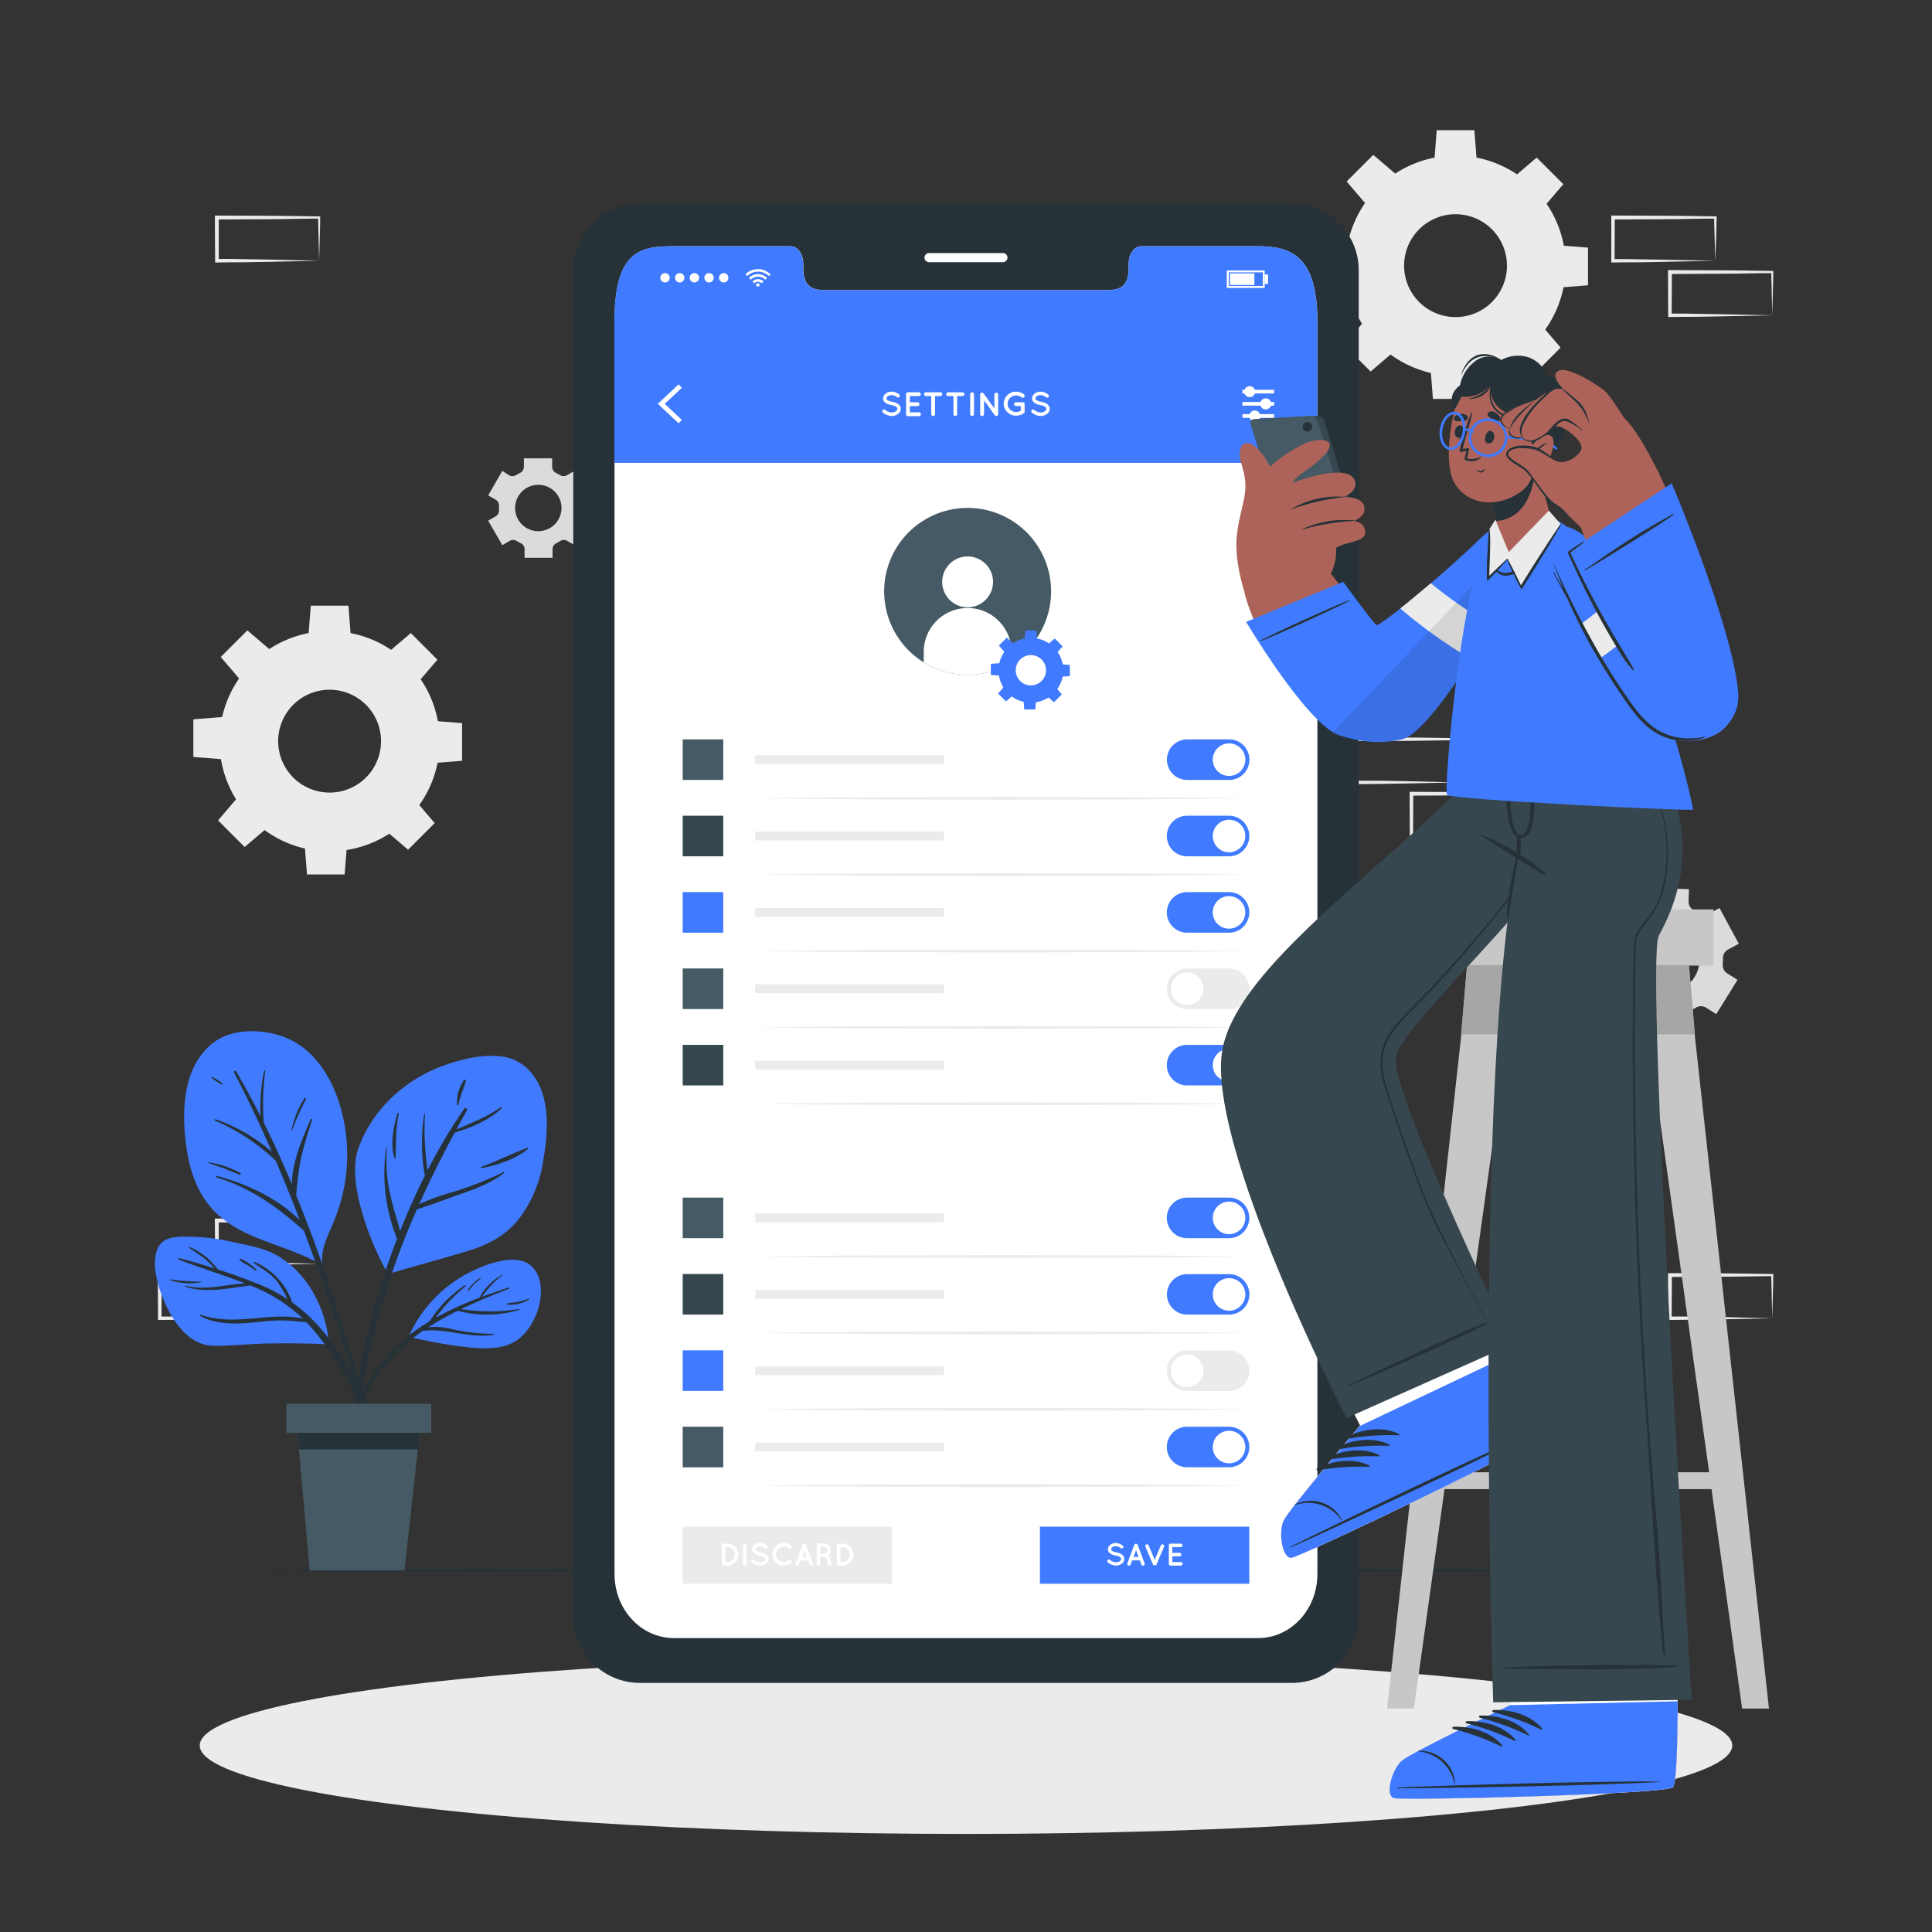 <svg xmlns="http://www.w3.org/2000/svg" viewBox="0 0 500 500"><rect x="0" y="0" width="500" height="500" fill="#333333" stroke="none"/><g id="freepik--background-complete--inject-10"><path d="M82.59,327.06l-13.12.27-6.66.12c-2.23,0-4.47,0-6.7.05h-.44v-.44l-.06-11.19v-.51h.5l13.24.06c4.42,0,8.83.11,13.24.16h.28v.27c0,1.89-.09,3.78-.13,5.65Zm0,0-.14-5.66c0-1.86-.11-3.7-.13-5.53l.27.27c-4.41.05-8.82.16-13.24.16l-13.24.07.5-.5,0,11.19-.45-.45c2.18,0,4.36,0,6.55.05l6.58.12Z" style="fill:#ebebeb"></path><path d="M67.82,341.17l-13.12.27-6.66.12c-2.23,0-4.47,0-6.7.05H40.9v-.44L40.84,330v-.51h.5l13.24.06c4.41,0,8.83.11,13.24.16h.28V330c0,1.89-.08,3.78-.13,5.65Zm0,0-.14-5.66c-.05-1.86-.11-3.7-.13-5.53l.27.27c-4.41.05-8.83.16-13.24.16l-13.24.06.5-.49-.05,11.19-.45-.45c2.18,0,4.36,0,6.55,0l6.58.12Z" style="fill:#ebebeb"></path><path d="M406.5,202.49l-13.12.28-6.66.11c-2.23.05-4.47,0-6.7.06h-.44v-.45l-.06-11.19v-.5h.5l13.24.07c4.42,0,8.83.11,13.24.16h.28v.27c0,1.9-.09,3.79-.14,5.66Zm0,0-.14-5.65c0-1.86-.11-3.71-.13-5.54l.27.28c-4.41,0-8.82.15-13.24.16L380,191.8l.5-.5,0,11.19-.45-.44c2.18,0,4.36,0,6.55,0l6.58.11Z" style="fill:#ebebeb"></path><path d="M391.73,216.6l-13.12.28L372,217c-2.23,0-4.47,0-6.7.06h-.44v-.45l-.05-11.19v-.5h.5l13.24.07c4.41,0,8.83.11,13.24.16H392v.27c0,1.9-.08,3.79-.13,5.66Zm0,0-.14-5.65c0-1.86-.11-3.71-.13-5.54l.27.28c-4.41.05-8.83.15-13.24.16l-13.24.06.5-.5-.05,11.19-.45-.44c2.18,0,4.36,0,6.55.05l6.58.11Z" style="fill:#ebebeb"></path><path d="M377,202.49l-13.13.28-6.66.11c-2.22.05-4.46,0-6.69.06h-.45v-.45l0-11.19v-.5h.51l13.24.07c4.41,0,8.82.11,13.24.16h.27v.27c0,1.9-.09,3.79-.13,5.66Zm0,0-.14-5.65c-.05-1.86-.12-3.71-.14-5.54l.28.28c-4.42,0-8.83.15-13.24.16l-13.24.06.5-.5L351,202.49l-.44-.44c2.18,0,4.35,0,6.54,0l6.58.11Z" style="fill:#ebebeb"></path><path d="M458.66,341.17l-13.13.27-6.66.12c-2.22,0-4.46,0-6.69.05h-.45v-.44L431.68,330v-.51h.5l13.24.06c4.41,0,8.83.11,13.24.16h.27V330c0,1.89-.08,3.78-.13,5.65Zm0,0-.14-5.66c0-1.86-.12-3.7-.13-5.53l.27.27c-4.41.05-8.83.16-13.24.16l-13.24.06.5-.49-.06,11.19-.44-.45c2.18,0,4.36,0,6.54,0l6.58.12Z" style="fill:#ebebeb"></path><path d="M443.89,67.49l-13.13.27-6.66.12c-2.22,0-4.46,0-6.69.05H417v-.45l0-11.19v-.51h.51l13.24.06c4.41,0,8.82.11,13.24.16h.27v.27c0,1.9-.09,3.78-.13,5.65Zm0,0-.14-5.66c-.05-1.86-.12-3.7-.14-5.53l.28.27c-4.42,0-8.83.16-13.24.16l-13.24.07.5-.5-.06,11.19-.44-.45c2.18,0,4.35,0,6.54.06l6.58.11Z" style="fill:#ebebeb"></path><path d="M458.66,81.6l-13.13.27-6.66.12c-2.22,0-4.46,0-6.69.05h-.45V81.6l-.05-11.19V69.9h.5l13.24.06c4.41,0,8.83.11,13.24.16h.27v.27c0,1.89-.08,3.78-.13,5.65Zm0,0-.14-5.66c0-1.86-.12-3.7-.13-5.53l.27.27c-4.41,0-8.83.16-13.24.16l-13.24.07.5-.5-.06,11.19-.44-.45c2.18,0,4.36,0,6.54.06l6.58.11Z" style="fill:#ebebeb"></path><path d="M82.59,67.49l-13.12.27-6.66.12c-2.23,0-4.47,0-6.7.05h-.44v-.45L55.61,56.3v-.51h.5l13.24.06c4.42,0,8.83.11,13.24.16h.28v.27c0,1.9-.09,3.78-.13,5.65Zm0,0-.14-5.66c0-1.86-.11-3.7-.13-5.53l.27.27c-4.41,0-8.82.16-13.24.16l-13.24.07.5-.5,0,11.19L56.11,67c2.18,0,4.36,0,6.55.06l6.58.11Z" style="fill:#ebebeb"></path><path d="M444.17,262.46l5.5-8.88L447,251.9a2.47,2.47,0,0,1-1.15-2.33,13.65,13.65,0,0,0,.05-1.57,2.48,2.48,0,0,1,1.3-2.25l2.81-1.51L445,235l-2.82,1.52a2.49,2.49,0,0,1-2.59-.17,13.23,13.23,0,0,0-1.33-.82A2.49,2.49,0,0,1,437,233.3l.1-3.19-10.44-.33-.09,3.21a2.49,2.49,0,0,1-1.46,2.16l-.69.35-.66.38a2.51,2.51,0,0,1-2.6,0l-2.73-1.7-5.51,8.88,2.72,1.69a2.45,2.45,0,0,1,1.15,2.33c0,.52-.06,1,0,1.56a2.49,2.49,0,0,1-1.29,2.25l-2.82,1.51,4.94,9.21,2.81-1.52a2.51,2.51,0,0,1,2.6.17,13.82,13.82,0,0,0,1.32.82,2.47,2.47,0,0,1,1.31,2.25l-.1,3.2,10.44.33.1-3.21a2.47,2.47,0,0,1,1.45-2.15l.69-.35c.23-.12.45-.25.67-.38a2.5,2.5,0,0,1,2.61,0Zm-8.84-6.59a8.56,8.56,0,1,1,3.5-11.58A8.55,8.55,0,0,1,435.33,255.87Z" style="fill:#dbdbdb"></path><path d="M152.31,128.2l-3.65-6.34L146.72,123a1.73,1.73,0,0,1-1.82-.06,10,10,0,0,0-1-.54,1.73,1.73,0,0,1-1-1.55v-2.24h-7.32v2.24a1.75,1.75,0,0,1-1,1.55,8,8,0,0,0-1,.54,1.73,1.73,0,0,1-1.82.06L130,121.86l-3.66,6.34,1.95,1.12a1.76,1.76,0,0,1,.85,1.62c0,.17,0,.35,0,.53s0,.36,0,.54a1.74,1.74,0,0,1-.85,1.61l-1.95,1.13,3.66,6.34,1.94-1.13a1.75,1.75,0,0,1,1.82.07,8.92,8.92,0,0,0,1,.54,1.75,1.75,0,0,1,1,1.55v2.24H143v-2.24a1.73,1.73,0,0,1,1-1.55,8.78,8.78,0,0,0,.94-.54,1.75,1.75,0,0,1,1.82-.07l1.95,1.13,3.65-6.34-1.94-1.12a1.75,1.75,0,0,1-.85-1.61c0-.18,0-.36,0-.55s0-.36,0-.53a1.76,1.76,0,0,1,.85-1.62Zm-7,3.27a6,6,0,1,1-6-6A6,6,0,0,1,145.32,131.47Z" style="fill:#dbdbdb"></path><path d="M85.31,163.32a28.5,28.5,0,1,0,28.49,28.5A28.5,28.5,0,0,0,85.31,163.32Zm0,41.8a13.31,13.31,0,1,1,13.3-13.3A13.3,13.3,0,0,1,85.31,205.12Z" style="fill:#ebebeb"></path><polygon points="90.78 164.5 79.83 164.5 80.43 156.75 90.18 156.75 90.78 164.5" style="fill:#ebebeb"></polygon><polygon points="69.93 168.2 62.18 175.94 57.13 170.03 64.02 163.14 69.93 168.2" style="fill:#ebebeb"></polygon><polygon points="57.79 185.55 57.79 196.51 50.04 195.9 50.04 186.16 57.79 185.55" style="fill:#ebebeb"></polygon><polygon points="61.48 206.41 69.23 214.16 63.32 219.21 56.43 212.32 61.48 206.41" style="fill:#ebebeb"></polygon><polygon points="78.84 218.54 89.8 218.54 89.19 226.3 79.45 226.3 78.84 218.54" style="fill:#ebebeb"></polygon><polygon points="99.7 214.85 107.44 207.1 112.5 213.02 105.61 219.91 99.7 214.85" style="fill:#ebebeb"></polygon><polygon points="111.83 197.5 111.83 186.54 119.59 187.14 119.59 196.89 111.83 197.5" style="fill:#ebebeb"></polygon><polygon points="108.14 176.64 100.39 168.89 106.31 163.84 113.2 170.73 108.14 176.64" style="fill:#ebebeb"></polygon><path d="M376.69,40.27a28.49,28.49,0,1,0,28.5,28.49A28.49,28.49,0,0,0,376.69,40.27Zm0,41.79A13.31,13.31,0,1,1,390,68.76,13.29,13.29,0,0,1,376.69,82.06Z" style="fill:#ebebeb"></path><polygon points="382.17 41.45 371.22 41.45 371.82 33.69 381.57 33.69 382.17 41.45" style="fill:#ebebeb"></polygon><polygon points="361.32 45.14 353.57 52.89 348.51 46.97 355.4 40.08 361.32 45.14" style="fill:#ebebeb"></polygon><polygon points="349.18 62.49 349.18 73.45 341.43 72.85 341.43 63.1 349.18 62.49" style="fill:#ebebeb"></polygon><polygon points="352.87 83.35 360.62 91.1 354.71 96.15 347.82 89.26 352.87 83.35" style="fill:#ebebeb"></polygon><polygon points="370.23 95.49 381.19 95.49 380.58 103.24 370.84 103.24 370.23 95.49" style="fill:#ebebeb"></polygon><polygon points="391.08 91.8 398.83 84.05 403.89 89.96 397 96.85 391.08 91.8" style="fill:#ebebeb"></polygon><polygon points="403.22 74.44 403.22 63.48 410.98 64.09 410.98 73.83 403.22 74.44" style="fill:#ebebeb"></polygon><polygon points="399.53 53.58 391.78 45.84 397.69 40.78 404.59 47.67 399.53 53.58" style="fill:#ebebeb"></polygon></g><g id="freepik--Shadow--inject-10"><ellipse cx="250" cy="451.73" rx="198.31" ry="22.89" style="fill:#ebebeb"></ellipse></g><g id="freepik--Floor--inject-10"><polygon points="41.49 406.44 93.62 406.2 145.75 406.11 250 405.95 354.25 406.11 406.38 406.2 458.51 406.44 406.38 406.69 354.25 406.78 250 406.94 145.75 406.78 93.62 406.69 41.49 406.44" style="fill:#263238"></polygon></g><g id="freepik--Plant--inject-10"><path d="M89.39,292.4a44.92,44.92,0,0,1-.88,17.32,46.54,46.54,0,0,1-2.65,7.66c-1.38,3.17-2.82,6.27-2.47,9.74.33.22-.82.18-.85-.15-9.27-5.28-21.16-6.25-28.29-14.88-3.38-4.08-5.08-9.26-5.89-14.44-.88-5.64-1.12-11.88.33-17.44,1.23-4.7,4-9.24,8.39-11.54,4.56-2.37,10.54-2.18,15.34-.68C82.78,271.2,87.93,282.38,89.39,292.4Z" style="fill:#407BFF"></path><path d="M94.15,361c-1.27-4.21-2.53-8.43-3.83-12.64-2.54-8.23-5.19-16.44-8.11-24.55q-2.62-7.29-5.55-14.44a85.62,85.62,0,0,1,1.11-9c.77-3.59,1.9-7.06,3-10.58.06-.21-.29-.33-.38-.12-2.08,4.84-4.8,11-4.86,16.78-2.27-5.39-4.68-10.71-7.29-15.95a68.71,68.71,0,0,1,.41-13.28c0-.2-.28-.26-.31-.06a46.89,46.89,0,0,0-.91,11.73q-3-5.91-6.32-11.65c-.21-.34-.68,0-.51.35,3.49,6.71,6.72,13.55,9.75,20.49a44.57,44.57,0,0,0-14.53-8.41c-.23-.09-.41.25-.17.35a52.81,52.81,0,0,1,15.72,10.4q3.27,7.62,6.23,15.37c-5.8-5.69-13.74-9.43-21.42-11.44-.26-.06-.33.34-.07.41,8.88,2.68,15.78,7.71,22.54,13.76q1.17,3.14,2.31,6.28,4.29,11.91,8.17,24,1.88,5.78,3.68,11.57c1.3,4.16,2.31,8.54,4,12.56.16.38.85.29.76-.17A121.33,121.33,0,0,0,94.15,361Z" style="fill:#263238"></path><path d="M78.77,284.29a23,23,0,0,0-3.33,8.32c0,.07.1.12.13,0a71.55,71.55,0,0,1,3.62-8.16C79.33,284.22,78.93,284.05,78.77,284.29Z" style="fill:#263238"></path><path d="M62.24,303.6a24.3,24.3,0,0,0-8.32-2.8c-.07,0-.12.1,0,.13,1.33.55,2.74.94,4.09,1.46S60.66,303.55,62,304A.24.24,0,0,0,62.24,303.6Z" style="fill:#263238"></path><path d="M57.58,280.37a16.48,16.48,0,0,0-2.67-1.66.15.15,0,0,0-.16.24,16.57,16.57,0,0,0,2.64,1.71C57.56,280.76,57.75,280.48,57.58,280.37Z" style="fill:#263238"></path><path d="M120.64,323.88c-6.68,2-13.39,3.81-20.06,5.77-.58.18-11.87-21.45-7.79-32.59,3.77-10.31,12.4-18,22.69-21.53,4.77-1.62,10.63-3,15.66-1.87,4.48,1,7.64,4.66,9.1,8.87,2,5.72,1.32,12.55.24,18.39a32.07,32.07,0,0,1-6.57,15C130.37,320.14,125.84,322.34,120.64,323.88Z" style="fill:#407BFF"></path><path d="M130.32,303.33a89.84,89.84,0,0,1-13.09,5.15,55.42,55.42,0,0,0-8.74,3.16c2.82-6.28,5.91-12.43,9.2-18.53,4.31-1.25,8.84-3.2,12.1-6.25a.19.19,0,0,0-.25-.28c-3.55,2.51-7.48,4-11.41,5.72.89-1.64,1.78-3.28,2.7-4.91.25-.46-.38-.91-.68-.47a141.18,141.18,0,0,0-9.49,15.93,72.55,72.55,0,0,1-.68-14.59.1.1,0,0,0-.2,0,48.79,48.79,0,0,0,.17,16c-2.34,4.67-4.48,9.46-6.39,14.31-.77-2.91-1.75-5.78-2.41-8.72a39.7,39.7,0,0,1-1-12.85c0-.12-.18-.13-.2,0a45.41,45.41,0,0,0,2.8,23.59c-1.11,2.92-2.18,5.84-3.15,8.78a174.6,174.6,0,0,0-8.86,46.31.28.28,0,0,0,.56.05,230.41,230.41,0,0,1,10-45.78c1.94-5.82,4.16-11.47,6.61-17,3.94-1.17,7.87-2.75,11.74-4.09s7.65-2.82,10.83-5.31C130.59,303.46,130.45,303.26,130.32,303.33Z" style="fill:#263238"></path><path d="M136.54,297.05c-4.08,1.45-7.95,3.48-12,4.95-.19.07-.08.37.11.33,4.32-.89,8.6-2.22,12.08-5.05C136.83,297.17,136.68,297,136.54,297.05Z" style="fill:#263238"></path><path d="M103.2,288.24c0-.22-.26-.34-.33-.12-1.12,3.76-1.89,7.76-.8,11.6,0,.15.28.16.29,0C102.55,295.83,102.34,292.06,103.2,288.24Z" style="fill:#263238"></path><path d="M120.07,279.54a10,10,0,0,0-1.77,6.4c0,.15.24.23.28.06.49-2.15,1.33-4.11,2-6.2A.29.29,0,0,0,120.07,279.54Z" style="fill:#263238"></path><path d="M41.23,333.42c2,6.21,6.61,14.79,14,14.86,4.77.05,9.58-.52,14.36-.59,5.13-.07,10.26-.06,15.38.24.42,0-.62-15.34-12.93-22.83-3.45-2.09-7.67-2.76-11.59-3.61a53.46,53.46,0,0,0-13.69-1.42c-2.82.11-5.18.71-6.18,3.61S40.3,330.46,41.23,333.42Z" style="fill:#407BFF"></path><path d="M46.53,325.64c3,.77,6,1.66,9,2.61a33.34,33.34,0,0,0-2.48-2.42c-1.29-1.07-2.71-1.93-4.1-2.87-.11-.08,0-.3.11-.24a16.87,16.87,0,0,1,7.26,5.78c3.74,1.21,7.45,2.54,11,4a41.48,41.48,0,0,1,7.06,3.71,28.75,28.75,0,0,0-2.56-4.44c-1.63-2.12-3.84-3.3-6-4.8a.19.19,0,0,1,.19-.33,17.55,17.55,0,0,1,9.61,10.41,41.64,41.64,0,0,1,7,6.35c8.15,9.25,14.57,21.57,14.59,34.14,0,.3-.48.38-.54.07a69.63,69.63,0,0,0-15.54-33.38c-.58-.68-1.18-1.33-1.79-2a58.1,58.1,0,0,0-6.73-.5c-2.62,0-5.22.39-7.84.6-4.29.35-9.05.4-12.93-1.76-.17-.1-.05-.4.14-.33,8.64,3.15,17.71-.84,26.38,1a40.74,40.74,0,0,0-12.78-8.24l-.8-.32c-5.55.67-11.4,2.12-16.81.31-.16-.05-.09-.3.07-.25,5.23,1.3,10.23-.34,15.39-.6-5.62-2.18-11.33-3.92-17-6.09C46,326,46,325.51,46.53,325.64Z" style="fill:#263238"></path><path d="M44.09,331.11a75.16,75.16,0,0,0,8.07.61c.06,0,.08.1,0,.11a16.7,16.7,0,0,1-8.15-.52A.1.1,0,0,1,44.09,331.11Z" style="fill:#263238"></path><path d="M62.33,325.78a13.22,13.22,0,0,1,4,2.78c.15.12,0,.38-.2.26-.68-.49-1.37-.95-2.08-1.41a18.8,18.8,0,0,1-2-1.23C61.91,326,62.11,325.7,62.33,325.78Z" style="fill:#263238"></path><path d="M105.82,345.78c-.09.2.2.39.31.18h0a.29.29,0,0,0,.19.12,124.2,124.2,0,0,0,15,2.63c4.08.36,8.77.59,12.33-1.78,4.84-3.2,8-11.76,5.4-17.21-3.09-6.46-12.4-2.95-17.07-.65A34.24,34.24,0,0,0,105.82,345.78Z" style="fill:#407BFF"></path><path d="M102.2,348.76a47.93,47.93,0,0,1,9-6.83,30.69,30.69,0,0,1,9.11-9.29c.18-.12.33.16.16.28a41,41,0,0,0-7.67,8.08,83.68,83.68,0,0,1,11.27-5.13,15,15,0,0,1,6.05-6.06s.12,0,.07.08a24.8,24.8,0,0,0-5.47,5.74c2.29-.86,4.6-1.65,6.91-2.42.21-.07.29.25.09.32-4.11,1.61-8.32,3.31-12.4,5.26a47.9,47.9,0,0,0,15,0c.14,0,.2.17.06.21a29.62,29.62,0,0,1-15.93.24,74.27,74.27,0,0,0-7.56,4.23,19.24,19.24,0,0,1,6.11.5,46.72,46.72,0,0,0,10.73,1.22c.14,0,.17.22,0,.24-6.22,1.07-12.11-1.76-18.28-1a46.93,46.93,0,0,0-6.43,5.25,48.5,48.5,0,0,0-9.38,13.23c-2.59,5.28-4,10.89-6.1,16.35a.2.2,0,0,1-.39-.1C89,368.32,94.36,356.44,102.2,348.76Z" style="fill:#263238"></path><path d="M121,334a7,7,0,0,1,1.59-1.93,6.35,6.35,0,0,1,1.84-1.38.06.06,0,0,1,.06.1c-.51.58-1.22,1-1.77,1.56s-1,1.22-1.58,1.76A.09.09,0,0,1,121,334Z" style="fill:#263238"></path><path d="M131.26,337.34c.92-.24,1.9-.22,2.84-.41a24.15,24.15,0,0,0,2.75-.83.11.11,0,0,1,.08.21,9.16,9.16,0,0,1-5.67,1.32A.15.15,0,0,1,131.26,337.34Z" style="fill:#263238"></path><polygon points="76.55 365.82 77.36 375.1 80.14 406.44 104.68 406.44 108.15 375.1 109.17 365.82 76.55 365.82" style="fill:#455a64"></polygon><polygon points="76.55 365.82 77.36 375.1 108.15 375.1 109.17 365.82 76.55 365.82" style="fill:#263238"></polygon><rect x="74.12" y="363.29" width="37.49" height="7.53" transform="translate(185.72 734.11) rotate(180)" style="fill:#455a64"></rect></g><g id="freepik--Device--inject-10"><path d="M334.52,52.69H165.46a17.26,17.26,0,0,0-17.1,17.42v348a17.27,17.27,0,0,0,17.1,17.42H334.52a17.29,17.29,0,0,0,17.12-17.42v-348A17.28,17.28,0,0,0,334.52,52.69Zm6.42,354.67c0,9.16-6.86,16.57-15.32,16.57H174.38c-8.48,0-15.34-7.41-15.34-16.57V83.3c0-18.66,6.86-19.57,15.34-19.57h30.3c1.76,0,3.2,2,3.2,4.48v1.07c0,5.81,3.18,5.83,7.08,5.83H285c3.94,0,7.1,0,7.1-5.83V68.21c0-2.48,1.42-4.48,3.21-4.48h30.29c8.46,0,15.32,2.48,15.32,19.57Z" style="fill:#263238"></path><path d="M340.94,83.3V407.36c0,9.16-6.86,16.57-15.32,16.57H174.38c-8.48,0-15.34-7.41-15.34-16.57V83.3c0-18.66,6.86-19.57,15.34-19.57h30.3c1.76,0,3.2,2,3.2,4.48v1.07c0,5.81,3.18,5.83,7.08,5.83H285c3.94,0,7.1,0,7.1-5.83V68.21c0-2.48,1.42-4.48,3.21-4.48h30.29C334.08,63.73,340.94,66.21,340.94,83.3Z" style="fill:#fff"></path><path d="M340.94,83.3v36.49H159V83.3c0-18.66,6.86-19.57,15.34-19.57h30.3c1.76,0,3.2,2,3.2,4.48v1.07c0,5.81,3.18,5.83,7.08,5.83H285c3.94,0,7.1,0,7.1-5.83V68.21c0-2.48,1.42-4.48,3.21-4.48h30.29C334.08,63.73,340.94,66.21,340.94,83.3Z" style="fill:#407BFF"></path><g id="freepik--u5Zjqx--inject-10"><path d="M199.45,71l-.29.29c-.06,0-.11.11-.17.17a4,4,0,0,0-5.64,0l-.16-.17L192.9,71h0l0,0,.37-.32a4.06,4.06,0,0,1,.86-.55,4.18,4.18,0,0,1,1.13-.38c.19,0,.38,0,.57-.08s.48,0,.5,0l.38,0a4.51,4.51,0,0,1,1,.25,4.58,4.58,0,0,1,.71.33,5.35,5.35,0,0,1,.67.47l.31.28Z" style="fill:#fff"></path><path d="M194.27,72.39c-.15-.16-.3-.31-.46-.46a3.32,3.32,0,0,1,4.71,0l-.46.46a2.61,2.61,0,0,0-1.89-.78A2.66,2.66,0,0,0,194.27,72.39Z" style="fill:#fff"></path><path d="M197.6,72.85l-.46.46a1.38,1.38,0,0,0-1.94,0l-.46-.46A2,2,0,0,1,197.6,72.85Z" style="fill:#fff"></path><path d="M196.58,73.73a.41.41,0,0,1-.41.41.42.42,0,1,1,0-.83A.41.41,0,0,1,196.58,73.73Z" style="fill:#fff"></path></g><path d="M170.9,71.89a1.21,1.21,0,1,1,1.21,1.21A1.21,1.21,0,0,1,170.9,71.89Z" style="fill:#fff"></path><path d="M174.7,71.89a1.21,1.21,0,1,1,1.21,1.21A1.21,1.21,0,0,1,174.7,71.89Z" style="fill:#fff"></path><path d="M178.5,71.89a1.21,1.21,0,1,1,1.2,1.21A1.2,1.2,0,0,1,178.5,71.89Z" style="fill:#fff"></path><path d="M182.3,71.89a1.21,1.21,0,1,1,1.2,1.21A1.2,1.2,0,0,1,182.3,71.89Z" style="fill:#fff"></path><path d="M186.09,71.89a1.21,1.21,0,1,1,1.21,1.21A1.21,1.21,0,0,1,186.09,71.89Z" style="fill:#fff"></path><path d="M327.3,74.52h-9.82V70h9.82ZM318,74h8.82V70.48H318Z" style="fill:#fff"></path><rect x="318.3" y="70.75" width="6.33" height="3" style="fill:#fff"></rect><rect x="327.3" y="71.04" width="0.87" height="2.43" style="fill:#fff"></rect><polygon points="175.62 109.55 170.25 104.51 175.62 99.47 176.46 100.36 172.03 104.51 176.46 108.66 175.62 109.55" style="fill:#fff"></polygon><path d="M228.45,106.14a.46.46,0,0,1,.64-.06,2.86,2.86,0,0,0,1.67.67,1.94,1.94,0,0,0,1.1-.32.78.78,0,0,0,.37-.63.42.42,0,0,0-.08-.28.81.81,0,0,0-.26-.27,3.68,3.68,0,0,0-1.2-.41h0a4.81,4.81,0,0,1-1.13-.34,1.93,1.93,0,0,1-.81-.68,1.37,1.37,0,0,1-.2-.72,1.62,1.62,0,0,1,.7-1.28,2.57,2.57,0,0,1,1.51-.46,3.38,3.38,0,0,1,1.91.7.44.44,0,0,1,.13.62.45.45,0,0,1-.63.13,2.49,2.49,0,0,0-1.41-.56,1.65,1.65,0,0,0-1,.3.71.71,0,0,0-.33.55.51.51,0,0,0,.06.25.88.88,0,0,0,.24.22,3,3,0,0,0,1.09.39h0a5.06,5.06,0,0,1,1.21.37,2.08,2.08,0,0,1,.88.72,1.46,1.46,0,0,1,.21.75,1.71,1.71,0,0,1-.76,1.36,2.78,2.78,0,0,1-1.62.5,3.82,3.82,0,0,1-2.24-.88A.47.47,0,0,1,228.45,106.14Z" style="fill:#fff"></path><path d="M234.49,107.18V102a.47.47,0,0,1,.48-.48h2.86a.48.48,0,0,1,.48.48.49.49,0,0,1-.48.49h-2.37v1.61h2a.49.49,0,0,1,0,1h-2v1.61h2.37a.49.49,0,0,1,0,1H235A.48.48,0,0,1,234.49,107.18Z" style="fill:#fff"></path><path d="M243.43,102.5H242v4.68a.49.49,0,0,1-1,0V102.5h-1.38a.48.48,0,0,1-.48-.49.47.47,0,0,1,.48-.48h3.74a.48.48,0,0,1,.48.48A.49.49,0,0,1,243.43,102.5Z" style="fill:#fff"></path><path d="M249.11,102.5h-1.4v4.68a.47.47,0,0,1-.48.48.48.48,0,0,1-.48-.48V102.5h-1.38a.48.48,0,0,1-.49-.49.48.48,0,0,1,.49-.48h3.74a.48.48,0,0,1,.48.48A.49.49,0,0,1,249.11,102.5Z" style="fill:#fff"></path><path d="M251.09,102a.48.48,0,0,1,.49-.48.49.49,0,0,1,.49.48v5.17a.49.49,0,0,1-.49.48.48.48,0,0,1-.49-.48Z" style="fill:#fff"></path><path d="M254.67,107.18a.48.48,0,1,1-1,0v-5.09h0a.51.51,0,0,1,.2-.4.48.48,0,0,1,.66.11l2.83,3.91v-3.61a.48.48,0,0,1,.48-.47.48.48,0,0,1,.48.47v5.09a.49.49,0,0,1-.48.48.48.48,0,0,1-.36-.17l0,0-2.8-3.89Z" style="fill:#fff"></path><path d="M259.75,104.52a3.19,3.19,0,0,1,3.23-3.16,3.22,3.22,0,0,1,2,.68.51.51,0,0,1,.1.71.52.52,0,0,1-.71.08,2.29,2.29,0,0,0-1.39-.48,2.16,2.16,0,0,0-1.57.64,2.08,2.08,0,0,0,0,3,2.16,2.16,0,0,0,1.57.64,2.43,2.43,0,0,0,1.2-.34v-1.2h-1.25a.51.51,0,0,1-.5-.5.49.49,0,0,1,.5-.49h1.74a.5.5,0,0,1,.51.49v1.94c0,.06,0,.1,0,.15l0,0h0a.42.42,0,0,1-.17.21,3.21,3.21,0,0,1-2,.68A3.18,3.18,0,0,1,259.75,104.52Z" style="fill:#fff"></path><path d="M267,106.14a.46.46,0,0,1,.64-.06,2.86,2.86,0,0,0,1.67.67,1.94,1.94,0,0,0,1.1-.32.78.78,0,0,0,.37-.63.49.49,0,0,0-.07-.28,1,1,0,0,0-.27-.27,3.68,3.68,0,0,0-1.2-.41h0a4.81,4.81,0,0,1-1.13-.34,1.93,1.93,0,0,1-.81-.68,1.37,1.37,0,0,1-.2-.72,1.62,1.62,0,0,1,.7-1.28,2.55,2.55,0,0,1,1.51-.46,3.38,3.38,0,0,1,1.91.7.45.45,0,1,1-.49.75,2.55,2.55,0,0,0-1.42-.56,1.65,1.65,0,0,0-1,.3.71.71,0,0,0-.33.55.51.51,0,0,0,.06.25.88.88,0,0,0,.24.22,3,3,0,0,0,1.09.39h0a5.06,5.06,0,0,1,1.21.37,2.08,2.08,0,0,1,.88.72,1.46,1.46,0,0,1,.21.75,1.71,1.71,0,0,1-.76,1.36,2.78,2.78,0,0,1-1.62.5,3.82,3.82,0,0,1-2.24-.88A.47.47,0,0,1,267,106.14Z" style="fill:#fff"></path><rect x="321.54" y="100.88" width="8.21" height="0.95" style="fill:#fff"></rect><rect x="321.54" y="104.03" width="8.21" height="0.95" style="fill:#fff"></rect><rect x="321.54" y="107.19" width="8.21" height="0.95" style="fill:#fff"></rect><circle cx="323.42" cy="101.36" r="1.42" style="fill:#fff"></circle><path d="M329,104.51a1.43,1.43,0,1,1-1.42-1.42A1.42,1.42,0,0,1,329,104.51Z" style="fill:#fff"></path><circle cx="324.73" cy="107.66" r="1.42" style="fill:#fff"></circle><path d="M259.55,67.85H240.44a1.18,1.18,0,0,1-1.18-1.18h0a1.18,1.18,0,0,1,1.18-1.18h19.11a1.18,1.18,0,0,1,1.18,1.18h0A1.18,1.18,0,0,1,259.55,67.85Z" style="fill:#fff"></path><path d="M261.78,171.42a21.18,21.18,0,0,1-6.23,2.61,21.6,21.6,0,1,1,6.23-2.61Z" style="fill:#455a64"></path><path d="M257,150.58a6.58,6.58,0,1,1-6.58-6.57A6.58,6.58,0,0,1,257,150.58Z" style="fill:#fff"></path><path d="M261.78,168.71v2.71a21.18,21.18,0,0,1-6.23,2.61,21.49,21.49,0,0,1-16.49-2.62v-2.7a11.36,11.36,0,1,1,22.72,0Z" style="fill:#fff"></path><path d="M266.8,165.09a8.38,8.38,0,1,0,8.38,8.38A8.38,8.38,0,0,0,266.8,165.09Zm0,12.29a3.92,3.92,0,1,1,3.91-3.91A3.91,3.91,0,0,1,266.8,177.38Z" style="fill:#407BFF"></path><polygon points="268.41 165.44 265.19 165.44 265.37 163.16 268.23 163.16 268.41 165.44" style="fill:#407BFF"></polygon><polygon points="262.28 166.52 260 168.8 258.51 167.06 260.54 165.03 262.28 166.52" style="fill:#407BFF"></polygon><polygon points="258.71 171.63 258.71 174.85 256.43 174.67 256.43 171.8 258.71 171.63" style="fill:#407BFF"></polygon><polygon points="259.8 177.76 262.07 180.04 260.34 181.52 258.31 179.5 259.8 177.76" style="fill:#407BFF"></polygon><polygon points="264.9 181.33 268.12 181.33 267.94 183.61 265.08 183.61 264.9 181.33" style="fill:#407BFF"></polygon><polygon points="271.03 180.24 273.31 177.96 274.8 179.7 272.77 181.73 271.03 180.24" style="fill:#407BFF"></polygon><polygon points="274.6 175.14 274.6 171.91 276.88 172.09 276.88 174.96 274.6 175.14" style="fill:#407BFF"></polygon><polygon points="273.51 169 271.24 166.73 272.98 165.24 275 167.27 273.51 169" style="fill:#407BFF"></polygon><rect x="176.68" y="191.35" width="10.5" height="10.5" style="fill:#455a64"></rect><polygon points="195.45 206.59 211.44 206.4 227.42 206.3 259.38 206.21 291.35 206.3 307.34 206.4 323.32 206.59 307.34 206.77 291.35 206.88 259.38 206.96 227.42 206.87 211.44 206.77 195.45 206.59" style="fill:#ebebeb"></polygon><rect x="195.45" y="195.46" width="48.88" height="2.27" style="fill:#ebebeb"></rect><path d="M318.07,201.85H307.22A5.25,5.25,0,0,1,302,196.6h0a5.25,5.25,0,0,1,5.25-5.25h10.85a5.25,5.25,0,0,1,5.25,5.25h0A5.25,5.25,0,0,1,318.07,201.85Z" style="fill:#407BFF"></path><path d="M322.29,196.6a4.21,4.21,0,1,1-4.21-4.21A4.2,4.2,0,0,1,322.29,196.6Z" style="fill:#fff"></path><rect x="176.68" y="211.11" width="10.5" height="10.5" style="fill:#37474f"></rect><polygon points="195.45 226.35 211.44 226.17 227.42 226.07 259.38 225.98 291.35 226.06 307.34 226.17 323.32 226.35 307.34 226.54 291.35 226.64 259.38 226.73 227.42 226.64 211.44 226.53 195.45 226.35" style="fill:#ebebeb"></polygon><rect x="195.45" y="215.22" width="48.88" height="2.27" style="fill:#ebebeb"></rect><path d="M318.07,221.61H307.22a5.25,5.25,0,0,1-5.25-5.25h0a5.25,5.25,0,0,1,5.25-5.25h10.85a5.25,5.25,0,0,1,5.25,5.25h0A5.25,5.25,0,0,1,318.07,221.61Z" style="fill:#407BFF"></path><path d="M322.29,216.36a4.21,4.21,0,1,1-4.21-4.21A4.2,4.2,0,0,1,322.29,216.36Z" style="fill:#fff"></path><rect x="176.68" y="250.64" width="10.5" height="10.5" style="fill:#455a64"></rect><polygon points="195.45 265.88 211.44 265.7 227.42 265.6 259.38 265.51 291.35 265.6 307.34 265.7 323.32 265.88 307.34 266.07 291.35 266.17 259.38 266.26 227.42 266.17 211.44 266.07 195.45 265.88" style="fill:#ebebeb"></polygon><rect x="195.45" y="254.76" width="48.88" height="2.27" style="fill:#ebebeb"></rect><path d="M307.22,261.14h10.85a5.25,5.25,0,0,0,5.25-5.25h0a5.25,5.25,0,0,0-5.25-5.25H307.22a5.25,5.25,0,0,0-5.25,5.25h0A5.25,5.25,0,0,0,307.22,261.14Z" style="fill:#ebebeb"></path><path d="M303,255.89a4.21,4.21,0,1,0,4.21-4.2A4.21,4.21,0,0,0,303,255.89Z" style="fill:#fff"></path><rect x="176.68" y="270.41" width="10.5" height="10.5" style="fill:#37474f"></rect><polygon points="195.45 285.65 211.44 285.47 227.42 285.36 259.38 285.28 291.35 285.36 307.34 285.47 323.32 285.65 307.34 285.83 291.35 285.94 259.38 286.02 227.42 285.94 211.44 285.83 195.45 285.65" style="fill:#ebebeb"></polygon><rect x="195.45" y="274.52" width="48.88" height="2.27" style="fill:#ebebeb"></rect><path d="M318.07,280.91H307.22a5.25,5.25,0,0,1-5.25-5.25h0a5.25,5.25,0,0,1,5.25-5.25h10.85a5.25,5.25,0,0,1,5.25,5.25h0A5.25,5.25,0,0,1,318.07,280.91Z" style="fill:#407BFF"></path><path d="M322.29,275.66a4.21,4.21,0,1,1-4.21-4.21A4.21,4.21,0,0,1,322.29,275.66Z" style="fill:#fff"></path><rect x="176.68" y="309.94" width="10.5" height="10.5" style="fill:#455a64"></rect><polygon points="195.45 325.18 211.44 325 227.42 324.9 259.38 324.81 291.35 324.89 307.34 325 323.32 325.18 307.34 325.37 291.35 325.47 259.38 325.56 227.42 325.47 211.44 325.37 195.45 325.18" style="fill:#ebebeb"></polygon><rect x="195.45" y="314.05" width="48.88" height="2.27" style="fill:#ebebeb"></rect><path d="M318.07,320.44H307.22a5.25,5.25,0,0,1-5.25-5.25h0a5.25,5.25,0,0,1,5.25-5.25h10.85a5.25,5.25,0,0,1,5.25,5.25h0A5.25,5.25,0,0,1,318.07,320.44Z" style="fill:#407BFF"></path><path d="M322.29,315.19a4.21,4.21,0,1,1-4.21-4.21A4.2,4.2,0,0,1,322.29,315.19Z" style="fill:#fff"></path><rect x="176.68" y="329.71" width="10.5" height="10.5" style="fill:#37474f"></rect><polygon points="195.45 344.95 211.44 344.77 227.42 344.66 259.38 344.57 291.35 344.66 307.34 344.76 323.32 344.95 307.34 345.13 291.35 345.24 259.38 345.32 227.42 345.24 211.44 345.13 195.45 344.95" style="fill:#ebebeb"></polygon><rect x="195.45" y="333.82" width="48.88" height="2.27" style="fill:#ebebeb"></rect><path d="M318.07,340.21H307.22A5.25,5.25,0,0,1,302,335h0a5.25,5.25,0,0,1,5.25-5.25h10.85a5.25,5.25,0,0,1,5.25,5.25h0A5.25,5.25,0,0,1,318.07,340.21Z" style="fill:#407BFF"></path><path d="M322.29,335a4.21,4.21,0,1,1-4.21-4.21A4.21,4.21,0,0,1,322.29,335Z" style="fill:#fff"></path><rect x="176.68" y="349.47" width="10.5" height="10.5" style="fill:#407BFF"></rect><polygon points="195.45 364.71 211.44 364.53 227.42 364.43 259.38 364.34 291.35 364.43 307.34 364.53 323.32 364.71 307.34 364.9 291.35 365 259.38 365.09 227.42 365 211.44 364.9 195.45 364.71" style="fill:#ebebeb"></polygon><rect x="195.45" y="353.59" width="48.88" height="2.27" style="fill:#ebebeb"></rect><path d="M307.22,360h10.85a5.25,5.25,0,0,0,5.25-5.25h0a5.25,5.25,0,0,0-5.25-5.25H307.22a5.25,5.25,0,0,0-5.25,5.25h0A5.25,5.25,0,0,0,307.22,360Z" style="fill:#ebebeb"></path><circle cx="307.21" cy="354.72" r="4.21" style="fill:#fff"></circle><rect x="176.68" y="369.24" width="10.5" height="10.5" style="fill:#455a64"></rect><polygon points="195.45 384.48 211.44 384.3 227.42 384.19 259.38 384.11 291.35 384.19 307.34 384.3 323.32 384.48 307.34 384.66 291.35 384.77 259.38 384.86 227.42 384.77 211.44 384.66 195.45 384.48" style="fill:#ebebeb"></polygon><rect x="195.45" y="373.35" width="48.88" height="2.27" style="fill:#ebebeb"></rect><path d="M318.07,379.74H307.22a5.25,5.25,0,0,1-5.25-5.25h0a5.25,5.25,0,0,1,5.25-5.25h10.85a5.25,5.25,0,0,1,5.25,5.25h0A5.25,5.25,0,0,1,318.07,379.74Z" style="fill:#407BFF"></path><path d="M322.29,374.49a4.21,4.21,0,1,1-4.21-4.21A4.21,4.21,0,0,1,322.29,374.49Z" style="fill:#fff"></path><rect x="176.68" y="230.88" width="10.5" height="10.5" style="fill:#407BFF"></rect><polygon points="195.45 246.12 211.43 245.94 227.41 245.83 259.38 245.74 291.35 245.83 307.33 245.94 323.31 246.12 307.33 246.3 291.35 246.41 259.38 246.49 227.41 246.41 211.43 246.3 195.45 246.12" style="fill:#ebebeb"></polygon><rect x="195.45" y="234.99" width="48.88" height="2.27" style="fill:#ebebeb"></rect><path d="M318.07,241.38H307.22a5.25,5.25,0,0,1-5.25-5.25h0a5.25,5.25,0,0,1,5.25-5.25h10.85a5.26,5.26,0,0,1,5.25,5.25h0A5.26,5.26,0,0,1,318.07,241.38Z" style="fill:#407BFF"></path><path d="M322.28,236.13a4.21,4.21,0,1,1-4.2-4.21A4.21,4.21,0,0,1,322.28,236.13Z" style="fill:#fff"></path><rect x="269.13" y="395.1" width="54.19" height="14.77" style="fill:#407BFF"></rect><path d="M286.66,403.76a.42.42,0,0,1,.59-.06,2.72,2.72,0,0,0,1.55.63,1.76,1.76,0,0,0,1-.3.76.76,0,0,0,.35-.59.47.47,0,0,0-.08-.26.78.78,0,0,0-.24-.24,3.24,3.24,0,0,0-1.11-.38h0a4.61,4.61,0,0,1-1.05-.32,1.78,1.78,0,0,1-.75-.63,1.28,1.28,0,0,1-.19-.67,1.49,1.49,0,0,1,.65-1.18,2.38,2.38,0,0,1,1.41-.43,3.15,3.15,0,0,1,1.76.65.41.41,0,1,1-.46.69,2.38,2.38,0,0,0-1.3-.52,1.54,1.54,0,0,0-.91.28.64.64,0,0,0-.31.51.41.41,0,0,0,.05.23.89.89,0,0,0,.22.21,2.71,2.71,0,0,0,1,.36h0a4.34,4.34,0,0,1,1.12.34,1.88,1.88,0,0,1,.82.67,1.35,1.35,0,0,1,.19.69,1.56,1.56,0,0,1-.7,1.26,2.52,2.52,0,0,1-1.5.46,3.5,3.5,0,0,1-2.08-.81A.42.42,0,0,1,286.66,403.76Z" style="fill:#fff"></path><path d="M295,403.83h-2l-.39,1.06a.46.46,0,0,1-.42.28l-.16,0a.47.47,0,0,1-.27-.59l1.8-4.78a.44.44,0,0,1,.43-.28.45.45,0,0,1,.43.28l1.79,4.78a.46.46,0,0,1-.27.59l-.15,0a.44.44,0,0,1-.42-.28Zm-.34-.89-.65-1.75-.66,1.75Z" style="fill:#fff"></path><path d="M298.49,405.09s0,0-.05,0,0,0,0,0l0,0h0l0-.07-2-4.74a.42.42,0,0,1,.24-.57.44.44,0,0,1,.58.23l1.58,3.76,1.59-3.76a.44.44,0,0,1,.82.34l-2,4.74,0,.07h0l0,0,0,0-.05,0h0l-.07,0h-.36l-.07-.05Z" style="fill:#fff"></path><path d="M302.49,404.72v-4.79a.43.43,0,0,1,.44-.44h2.66a.44.44,0,0,1,.44.44.45.45,0,0,1-.44.46h-2.2v1.49h1.89a.45.45,0,1,1,0,.9h-1.89v1.49h2.2a.45.45,0,0,1,0,.9h-2.66A.44.44,0,0,1,302.49,404.72Z" style="fill:#fff"></path><rect x="176.68" y="395.1" width="54.19" height="14.77" style="fill:#ebebeb"></rect><path d="M186.81,404.72v-4.79a.44.44,0,0,1,.45-.44h1a2.84,2.84,0,0,1,0,5.68h-1A.45.45,0,0,1,186.81,404.72Zm.91-.45h.5a1.94,1.94,0,0,0,0-3.88h-.5Z" style="fill:#fff"></path><path d="M192.3,399.93a.44.44,0,0,1,.45-.44.45.45,0,0,1,.45.44v4.79a.45.45,0,0,1-.45.45.44.44,0,0,1-.45-.45Z" style="fill:#fff"></path><path d="M194.54,403.76a.43.43,0,0,1,.59-.06,2.75,2.75,0,0,0,1.56.63,1.73,1.73,0,0,0,1-.3.76.76,0,0,0,.35-.59.46.46,0,0,0-.07-.26.83.83,0,0,0-.25-.24,3.09,3.09,0,0,0-1.11-.38h0a4.52,4.52,0,0,1-1-.32,1.81,1.81,0,0,1-.76-.63,1.27,1.27,0,0,1-.18-.67,1.48,1.48,0,0,1,.64-1.18,2.4,2.4,0,0,1,1.41-.43,3.15,3.15,0,0,1,1.77.65.41.41,0,0,1,.11.57.4.4,0,0,1-.57.12,2.44,2.44,0,0,0-1.31-.52,1.56,1.56,0,0,0-.91.28.64.64,0,0,0-.31.51.41.41,0,0,0,.06.23.74.74,0,0,0,.22.21,2.66,2.66,0,0,0,1,.36h0a4.59,4.59,0,0,1,1.12.34,1.91,1.91,0,0,1,.81.67,1.36,1.36,0,0,1,.2.69,1.59,1.59,0,0,1-.7,1.26,2.57,2.57,0,0,1-1.5.46,3.47,3.47,0,0,1-2.08-.81A.43.43,0,0,1,194.54,403.76Z" style="fill:#fff"></path><path d="M199.88,402.25a3,3,0,0,1,3-2.92,3,3,0,0,1,1.88.63.49.49,0,0,1,.08.65.48.48,0,0,1-.65.09,2,2,0,0,0-1.31-.45,2.13,2.13,0,0,0-1.46.59,2,2,0,0,0,0,2.82,2.13,2.13,0,0,0,1.46.59,2.06,2.06,0,0,0,1.31-.45.48.48,0,0,1,.65.09.49.49,0,0,1-.08.65,3,3,0,0,1-1.88.63A3,3,0,0,1,199.88,402.25Z" style="fill:#fff"></path><path d="M209.17,403.83h-2l-.4,1.06a.44.44,0,0,1-.42.28l-.16,0a.47.47,0,0,1-.26-.59l1.79-4.78a.44.44,0,0,1,.43-.28.43.43,0,0,1,.43.28l1.8,4.78a.47.47,0,0,1-.27.59l-.16,0a.42.42,0,0,1-.41-.28Zm-.33-.89-.66-1.75-.66,1.75Z" style="fill:#fff"></path><path d="M215.27,404.5a.44.44,0,0,1-.28.57l-.18,0h0a.59.59,0,0,1-.31-.09.7.7,0,0,1-.26-.28,2.13,2.13,0,0,1-.17-1,.69.69,0,0,0-.1-.35.76.76,0,0,0-.24-.23,1.57,1.57,0,0,0-.46-.2h-1v1.76a.45.45,0,0,1-.9,0v-4.79a.44.44,0,0,1,.45-.44h1.45a1.74,1.74,0,0,1,1.11,3.08,1.16,1.16,0,0,1,.28.3,1.52,1.52,0,0,1,.27.87,1.78,1.78,0,0,0,0,.48A.41.41,0,0,1,215.27,404.5Zm-1.13-3.27a.84.84,0,0,0-.84-.84h-1v1.67h1A.84.84,0,0,0,214.14,401.23Z" style="fill:#fff"></path><path d="M216.59,404.72v-4.79a.43.43,0,0,1,.45-.44h1a2.84,2.84,0,1,1,0,5.68h-1A.44.44,0,0,1,216.59,404.72Zm.9-.45h.5a1.94,1.94,0,1,0,0-3.88h-.5Z" style="fill:#fff"></path></g><g id="freepik--Character--inject-10"><rect x="373.3" y="235.36" width="70.16" height="14.53" style="fill:#c7c7c7"></rect><polygon points="392.13 249.77 390.17 268.34 365.92 442.17 358.98 442.17 378.12 268.34 379.68 249.77 392.13 249.77" style="fill:#c7c7c7"></polygon><polygon points="457.81 442.17 450.86 442.17 426.6 268.34 424.64 249.77 437.1 249.77 438.65 268.34 457.81 442.17" style="fill:#c7c7c7"></polygon><rect x="368.7" y="381.02" width="77.39" height="4.36" style="fill:#c7c7c7"></rect><polygon points="378.12 267.68 390.17 267.68 392.13 249.77 379.68 249.77 378.12 267.68" style="fill:#a6a6a6"></polygon><polygon points="438.65 267.68 426.6 267.68 424.64 249.77 437.1 249.77 438.65 267.68" style="fill:#a6a6a6"></polygon><path d="M334.28,403.14c2.46-.31,63.18-29.26,64.8-31.83.62-1-3.08-10.06-7.86-20.92-1-2.34-2.12-4.76-3.23-7.2-7.2-15.89-15.21-32.58-15.21-32.58l-40.67,19.25,16.32,32.05,3.58,7s-18.29,21.48-19.76,24.49S331.82,403.44,334.28,403.14Z" style="fill:#ad6359"></path><path d="M334.28,403.14c2.46-.31,63.18-29.26,64.8-31.83.75-1.19-4.87-14.36-11.09-28.12l-39.56,18.72,3.58,7s-18.29,21.48-19.76,24.49S331.82,403.44,334.28,403.14Z" style="fill:#fff"></path><path d="M334.28,403.14c2.46-.31,63.18-29.26,64.8-31.83.62-1-3.08-10.06-7.86-20.92L352,369s-18.29,21.48-19.76,24.49S331.82,403.44,334.28,403.14Z" style="fill:#407BFF"></path><path d="M334,400.29c10.06-5.1,51.12-24.74,61.45-29,.09,0,.11,0,0,.06-9.86,5.28-51.07,24.58-61.4,29.13C333.86,400.55,333.78,400.4,334,400.29Z" style="fill:#263238"></path><path d="M335.11,389.39a9.07,9.07,0,0,1,7.28-.41,8.76,8.76,0,0,1,4.87,4.35c0,.06-.09.11-.13.05a10.48,10.48,0,0,0-12-3.86A.07.07,0,0,1,335.11,389.39Z" style="fill:#263238"></path><path d="M348.55,371.84c4-2,9.45-2.81,13.57-.68.16.08,0,.3-.11.3a62.33,62.33,0,0,0-13.29.92A.29.29,0,0,1,348.55,371.84Z" style="fill:#263238"></path><path d="M346,374.57c4-2,9.45-2.81,13.57-.69.16.08,0,.31-.11.3a62.33,62.33,0,0,0-13.29.93A.29.29,0,0,1,346,374.57Z" style="fill:#263238"></path><path d="M343.43,377.3c4-2,9.45-2.82,13.57-.69.16.08,0,.31-.11.3a62.46,62.46,0,0,0-13.3.92A.28.28,0,0,1,343.43,377.3Z" style="fill:#263238"></path><path d="M340.87,380c4-2,9.45-2.81,13.57-.69.16.09,0,.31-.11.31a61.82,61.82,0,0,0-13.3.92A.29.29,0,0,1,340.87,380Z" style="fill:#263238"></path><path d="M361.21,274.61c.4,11.57,30.21,73.25,30.21,73.25L348.47,367s-35.24-68.37-32.31-94c2.5-21.72,41.48-47.44,65.92-73.21h36.34c-13.55,28.76-54.08,63.26-57.08,73.38a4.57,4.57,0,0,0-.13,1.42Z" style="fill:#37474f"></path><path d="M348.82,358.58c7-3.36,5-2.49,12.06-5.77,3.46-1.61,20.86-9.73,24.34-10.7a.08.08,0,0,1,.06.14c-3,2-20.59,9.73-24.08,11.27-7.14,3.16-5.12,2.18-12.29,5.26A.11.11,0,1,1,348.82,358.58Z" style="fill:#263238"></path><path d="M409.46,205.85a372.75,372.75,0,0,1-35.81,46.23c-3.22,3.52-6.53,6.93-9.84,10.35-2.81,2.89-5.66,6.1-6.36,10.21-.77,4.58,1,9.14,2.44,13.4,1.57,4.7,3.15,9.4,4.82,14.07,1.8,5,3.7,10,5.85,14.92,1.09,2.51,7.75,14.81,9,17.26.6,1.22,1.23,2.44,1.87,3.65.32.6,2.59,4.76,2.92,5.36.1.2.39.45.12-.06-.62-1.14-3.15-5.85-3.73-7-2.28-4.56-9.8-19.07-11.69-23.8s-3.68-9.65-5.36-14.53-3.38-9.65-4.81-14.55a20.47,20.47,0,0,1-1-7.76,13.93,13.93,0,0,1,2.92-6.91c2.87-3.84,6.62-7.1,9.89-10.6Q380.8,245.2,390,233.47a323.53,323.53,0,0,0,19.56-27.54C409.63,205.85,409.51,205.78,409.46,205.85Z" style="fill:#263238"></path><path d="M360.72,465.34c2.37.72,69.62-1,72.14-2.74,1-.64,1.28-10.44,1.32-22.31,0-2.56,0-5.21,0-7.89-.12-17.45-.65-35.95-.65-35.95l-45,1.06,1.89,35.92.41,7.88s-25.45,12.2-28,14.35S358.35,464.62,360.72,465.34Z" style="fill:#ad6359"></path><path d="M360.72,465.34c2.37.72,69.62-1,72.14-2.74,1.17-.78,1.39-15.1,1.3-30.2l-43.75,1,.41,7.88s-25.45,12.2-28,14.35S358.35,464.62,360.72,465.34Z" style="fill:#fff"></path><path d="M360.72,465.34c2.37.72,69.62-1,72.14-2.74,1-.64,1.28-10.44,1.32-22.31l-43.36,1s-25.45,12.2-28,14.35S358.35,464.62,360.72,465.34Z" style="fill:#407BFF"></path><path d="M361.61,462.62c11.27-.57,56.76-1.82,67.94-1.54.09,0,.1.07,0,.08-11.16.81-56.66,1.69-67.94,1.65C361.38,462.81,361.38,462.64,361.61,462.62Z" style="fill:#263238"></path><path d="M367.07,453.12a9,9,0,0,1,6.81,2.58,8.76,8.76,0,0,1,2.68,5.95c0,.07-.12.07-.14,0a10.47,10.47,0,0,0-9.35-8.39A.07.07,0,1,1,367.07,453.12Z" style="fill:#263238"></path><path d="M386.47,442.55c4.51-.18,9.79,1.27,12.69,4.89.11.14-.09.29-.23.23a62.33,62.33,0,0,0-12.52-4.57A.28.28,0,0,1,386.47,442.55Z" style="fill:#263238"></path><path d="M383,444c4.51-.18,9.78,1.27,12.68,4.89.11.14-.09.29-.22.23A62,62,0,0,0,383,444.56.29.29,0,0,1,383,444Z" style="fill:#263238"></path><path d="M379.58,445.45c4.51-.18,9.78,1.27,12.68,4.89.12.14-.09.29-.22.23A62.42,62.42,0,0,0,379.51,446,.28.28,0,0,1,379.58,445.45Z" style="fill:#263238"></path><path d="M376.13,446.9c4.51-.18,9.78,1.27,12.69,4.89.11.14-.09.29-.23.23a62.33,62.33,0,0,0-12.52-4.57A.28.28,0,0,1,376.13,446.9Z" style="fill:#263238"></path><path d="M386.44,440.55l51.36-.64s-12.17-191.14-8.5-197.77c5.63-10.17,9.52-23.92,1.73-42.44H391.28s2.11,19.77,1.92,20.58C381,273.59,386.44,440.55,386.44,440.55Z" style="fill:#37474f"></path><path d="M388.85,431.63c10.22-.76,42.15-1,45.55-.52.07,0,.07.14,0,.15-3.37.65-20.17,1-45.54.58A.11.11,0,0,1,388.85,431.63Z" style="fill:#263238"></path><path d="M390.56,202.27c.4,5,.2,13.63,3.11,13.76s2.4-10.38,2.48-12.79c.08-2.19.83-1.89.91.69.22,7,0,13.19-3.68,12.9s-3.69-11.15-3.6-13.63C389.83,201.93,390.44,200.69,390.56,202.27Z" style="fill:#263238"></path><path d="M393.48,216.36a21.59,21.59,0,0,1-.11,5.3c-.05.15-.61,0-.67-.08-.34-.73-.07-4.17-.16-5.1A.47.47,0,0,1,393.48,216.36Z" style="fill:#263238"></path><path d="M392.25,222.56c-1.24,4.4-2.51,12.82-2.21,15,0,.2.32.26.36.05.4-2.36,2.16-13.7,2.34-14.9S392.59,221.33,392.25,222.56Z" style="fill:#263238"></path><path d="M399.89,226a14.62,14.62,0,0,0-1.85-1.57c-.65-.51-1.3-1-2-1.49-1.38-1-2.81-1.86-4.25-2.72s-2.88-1.62-4.35-2.36-3.18-1.37-4.72-2.15c-.09,0-.17.09-.09.14,1.47.81,2.83,1.82,4.25,2.71s2.84,1.8,4.27,2.69,2.77,1.77,4.18,2.63c.73.45,1.47.88,2.22,1.32a18.73,18.73,0,0,0,2.1,1.17C399.89,226.49,400,226.18,399.89,226Z" style="fill:#263238"></path><path d="M428.91,395.55q-1-10.68-1.78-21.36-1.62-21.37-2.59-42.79t-1.29-42.84q-.15-10.72-.15-21.44c0-7.09-.05-16.55.32-23.63.19-3.6,6.53-6.38,7.82-16.86a39.94,39.94,0,0,0-1.39-17.81,37.92,37.92,0,0,0-1.59-4.11c0-.1-.17,0-.13.07a39.17,39.17,0,0,1,3.07,18.7,32,32,0,0,1-2,9.41c-1.71,4.22-5.89,7.66-6.11,9.9-.33,3.36-.38,6.26-.43,9.62q-.06,5.26-.09,10.51-.06,10.71.06,21.43.22,21.33,1.12,42.64t2.45,42.59c1,14.18,2.31,39.81,3.79,54,.17,1.62.36,3.23.6,4.85,0,.17.32.13.31-.05C430.46,421.23,429.56,402.65,428.91,395.55Z" style="fill:#263238"></path><path d="M342.73,109l8.62,27.48a1,1,0,0,1-.83,1.54l-14.39.82a2.34,2.34,0,0,1-2.08-1.37L325.43,110c-.34-.81,0-1.49.83-1.54l14.39-.82A2.3,2.3,0,0,1,342.73,109Z" style="fill:#37474f"></path><path d="M341,109.05l8.62,27.49a1,1,0,0,1-.84,1.53l-14.39.82a2.32,2.32,0,0,1-2.08-1.37L323.72,110c-.34-.8,0-1.49.83-1.54l14.39-.82A2.34,2.34,0,0,1,341,109.05Z" style="fill:#455a64"></path><path d="M337.15,110.55a1.23,1.23,0,0,0,1.32,1.12,1.22,1.22,0,1,0-1.32-1.12Z" style="fill:#263238"></path><path d="M391.53,148.54c-7,17.87-23.78,41.59-31.33,42.19-3.6.28-10,1.57-15-2.25-10.89-8.34-20.64-25-23.05-34.79-.86-3.47,15.73-12.21,18.44-9.51,6.35,6.31,14.09,19,15.13,18.85,3.85-.55,18.15-14.15,28.13-23.72C396,127.69,394.32,141.42,391.53,148.54Z" style="fill:#ad6359"></path><path d="M320.57,135.57c1.34-7.25,2.79-8.91.67-15.63-1.39-4.4.83-7.18,4.24-3.8,5.59,5.54,5.82,15.26,4.94,18.65Z" style="fill:#ad6359"></path><path d="M323.23,156.7s-3.84-9.73-3.18-17.6c.45-5.44,2.77-17.16,17.45-24.24,3.48-1.68,9.63-1.6,4.94,3.21-3.33,3.41-6.48,4.57-8.05,6.91,0,0,7.81,1,9.36,4.58a71.63,71.63,0,0,1,3.37,9.57,15.16,15.16,0,0,1-1.73.8s1.34,3.37-.89,8.43Z" style="fill:#ad6359"></path><path d="M321.31,134c2.06-2,6.49-6.14,11.29-8.27,5.33-2.37,16.24-5.49,17.95-1.54,1.25,2.9-2.81,4.46-2.81,4.46s4.78-.34,5.34,2.53c.51,2.61-2.7,3.63-2.7,3.63s2.93.29,2.94,2.9c0,3.14-6.15,2-8.89,5.2C343.81,143.61,321.31,134,321.31,134Z" style="fill:#ad6359"></path><path d="M334.16,131.76a23.27,23.27,0,0,1,13.49-3.2c.11,0,.17.11.06.12a57.44,57.44,0,0,0-13.53,3.13S334.14,131.78,334.16,131.76Z" style="fill:#263238"></path><path d="M336.71,137.08a26.19,26.19,0,0,1,13.65-2.4c.12,0,.17.12.05.13a61,61,0,0,0-13.68,2.32S336.68,137.09,336.71,137.08Z" style="fill:#263238"></path><path d="M322.5,160.94s15.86,26.72,24.2,29.38,13.18,1.62,16.18,1a8.21,8.21,0,0,0,3.1-1.76c7.81-6.4,21.12-28.1,26.31-40.14,3.89-9,2.87-16.94-3.74-13.94a22.94,22.94,0,0,0-6,4.42c-11.77,11.28-25.58,22.19-26.29,21.88s-8.64-11.19-8.64-11.19Z" style="fill:#407BFF"></path><path d="M326.3,165.74c.9-.57,9.45-4.57,11.33-5.4s9.51-4.3,11.52-5a.07.07,0,1,1,.06.13c-1.84,1.06-9.53,4.57-11.43,5.46s-10.44,4.65-11.43,4.94C326.26,165.9,326.24,165.78,326.3,165.74Z" style="fill:#263238"></path><path d="M362.39,157.46a129.36,129.36,0,0,0,18.35,13.13c1.84-2.92,3.64-5.91,5.27-8.83a112.68,112.68,0,0,1-15.72-10.83C367.35,153.44,364.64,155.67,362.39,157.46Z" style="fill:#ebebeb"></path><path d="M345,189.5a7.89,7.89,0,0,0,1.73.82c8.34,2.66,13.18,1.62,16.18,1a8.11,8.11,0,0,0,3.09-1.76c7.82-6.4,21.13-28.1,26.32-40.14,2-4.65,2.7-9,2-11.71C381.66,150.79,358,175.88,345,189.5Z" style="opacity:0.1"></path><path d="M374.48,205.7c1.46,1.3,63.39,4.25,63.67,3.83s-14.56-66.72-36.94-75.66c-3.54-1.42-13-.82-14,.5C378.36,145.38,373.56,204.88,374.48,205.7Z" style="fill:#407BFF"></path><path d="M390.93,143.52c3.47.29,8.46-5.71,10.11-10.21.11-.31-.78-3.25-1.69-6.87-.55-2.2-1.1-4.66-1.45-6.94l-13.79,5.63a36.72,36.72,0,0,1,2.7,8.56,5.29,5.29,0,0,1,.05,1,.74.74,0,0,0,0,.15C386.84,136.63,387.57,143.24,390.93,143.52Z" style="fill:#ad6359"></path><path d="M384.1,125.13a36.49,36.49,0,0,1,2.71,8.57,4.37,4.37,0,0,1,0,1,.86.86,0,0,0,0,.15,7.17,7.17,0,0,0,1.48-.14c8.31-1.45,9.1-12.12,9.16-15Z" style="fill:#263238"></path><path d="M399.57,103.26c1.51,5.15-1.36,20-5.05,23.23-5.34,4.73-14,5.1-18-1.31-3.89-6.21.2-25.44,4.31-28.4C386.87,92.41,397.34,95.65,399.57,103.26Z" style="fill:#ad6359"></path><path d="M400.35,117.39c-4.09-.23-5.61-5.33-4.17-9.11,0,0-11,.09-10.41-8.64a8.55,8.55,0,0,1-7.5,3l-1.61,3c-1.07-.46-1.85-3.75,1.17-5.88a10.41,10.41,0,0,1,4.23-6.5,6,6,0,0,1,6.46-.09,9,9,0,0,1,6.71-.8,7.67,7.67,0,0,1,5.09,4.84s5.22,1.69,5.66,5.6a7.92,7.92,0,0,1-1.84,6.21s1.15,1.66.07,4.82C403.51,115.93,401.58,117.45,400.35,117.39Z" style="fill:#263238"></path><path d="M386.1,98.9a10.09,10.09,0,0,0-.28,2.11,8.67,8.67,0,0,0,.13,2.1,5.52,5.52,0,0,0,2.11,3.42,9,9,0,0,0,3.86,1.5c.7.06,1.4.18,2.11.21s1.43,0,2.15,0c-.71.09-1.43.14-2.15.2s-1.44,0-2.16-.07a8.81,8.81,0,0,1-4.11-1.48,5.76,5.76,0,0,1-2.19-3.76A8.85,8.85,0,0,1,386.1,98.9Z" style="fill:#263238"></path><path d="M400.32,97.27a10.12,10.12,0,0,1,3.88,1.36,6,6,0,0,1,2.66,3.18,6.52,6.52,0,0,1,.26,2.09,6.05,6.05,0,0,1-.36,2.07,5.6,5.6,0,0,1-2.62,3.11,6.15,6.15,0,0,0,2.25-3.23,6.83,6.83,0,0,0,0-3.88,5.11,5.11,0,0,0-.92-1.7A8,8,0,0,0,404,99,12.89,12.89,0,0,0,400.32,97.27Z" style="fill:#263238"></path><path d="M388.52,93.23a10,10,0,0,0-3.1-1,6.14,6.14,0,0,0-3.13.29,6.29,6.29,0,0,0-2.52,1.89,11.38,11.38,0,0,0-1.66,2.8,8.16,8.16,0,0,1,1.36-3A6,6,0,0,1,382.11,92a5.91,5.91,0,0,1,3.38-.2A7.63,7.63,0,0,1,388.52,93.23Z" style="fill:#263238"></path><path d="M379.91,103.21a11.23,11.23,0,0,0,3.5-1.35,6.92,6.92,0,0,0,1.43-1.16A8.69,8.69,0,0,0,386,99.17a4.79,4.79,0,0,1-.81,1.78,5.23,5.23,0,0,1-1.47,1.34,6,6,0,0,1-1.82.75A5.52,5.52,0,0,1,379.91,103.21Z" style="fill:#263238"></path><path d="M384.64,112.35s.07.07.06.11c-.25,1-.36,2.14.46,2.66,0,0,0,.06,0,0C384.08,114.78,384.25,113.24,384.64,112.35Z" style="fill:#263238"></path><path d="M385.74,111.51c1.61.22,1.05,3.43-.44,3.23S384.39,111.33,385.74,111.51Z" style="fill:#263238"></path><path d="M378.81,111.32s-.09,0-.1.07c-.14,1-.47,2.12-1.43,2.29,0,0,0,.06,0,.06C378.41,113.78,378.83,112.29,378.81,111.32Z" style="fill:#263238"></path><path d="M378.1,110.13c-1.58-.41-2.26,2.78-.8,3.15S379.42,110.46,378.1,110.13Z" style="fill:#263238"></path><path d="M387.27,109a12.14,12.14,0,0,1-1.17-.66,2.07,2.07,0,0,1-1.06-.89.67.67,0,0,1,.25-.8,1.69,1.69,0,0,1,1.73.12,2.48,2.48,0,0,1,1.23,1.32A.73.73,0,0,1,387.27,109Z" style="fill:#263238"></path><path d="M377,109a12,12,0,0,0,1.34-.07,2.2,2.2,0,0,0,1.35-.33.71.71,0,0,0,.12-.84,1.71,1.71,0,0,0-1.6-.65,2.51,2.51,0,0,0-1.69.64A.73.73,0,0,0,377,109Z" style="fill:#263238"></path><path d="M384.15,121.32c-.23.24-.47.57-.83.61a2.74,2.74,0,0,1-1.09-.24s-.07,0-.05.06a1.38,1.38,0,0,0,1.3.52,1.08,1.08,0,0,0,.77-.91C384.26,121.3,384.19,121.28,384.15,121.32Z" style="fill:#263238"></path><path d="M383.4,118.24a3.47,3.47,0,0,1-2.52,1.11,4.29,4.29,0,0,1-1.23-.16,3.73,3.73,0,0,1-.44-.14.25.25,0,0,1-.16-.26h0l.44-2.12c-.3.09-1.84.49-1.75.09a51.76,51.76,0,0,1,3.11-10,.1.1,0,0,1,.18.06c-.63,3.18-1.8,6.22-2.48,9.4a6,6,0,0,1,1.68-.2c.06,0-.6,2.57-.6,2.6a4.73,4.73,0,0,0,3.69-.48C383.41,118.09,383.48,118.17,383.4,118.24Z" style="fill:#263238"></path><path d="M375.1,116.42c-1.79-.29-2.89-2.74-2.45-5.45s2.27-4.69,4.07-4.39,2.89,2.74,2.45,5.46S376.9,116.72,375.1,116.42Zm1.51-9.18c-1.43-.24-2.91,1.49-3.3,3.84s.47,4.45,1.9,4.68,2.91-1.48,3.3-3.83S378,107.48,376.61,107.24Z" style="fill:#407BFF"></path><path d="M384.62,118.24a5,5,0,1,1,5.41-4.17A4.83,4.83,0,0,1,384.62,118.24Zm1.51-9.19a4.34,4.34,0,1,0,3.24,4.91A4.17,4.17,0,0,0,386.13,109.05Z" style="fill:#407BFF"></path><path d="M381.17,112.09c-1.51-1-2.36-.44-2.37-.44l-.19-.5s1.06-.77,2.79.41Z" style="fill:#407BFF"></path><path d="M389.61,113.42l0-.59c.39,0,9.35.68,10.3.87s2.93,2.1,3.15,2.31l-.41.43a10.88,10.88,0,0,0-2.82-2.16h0C399.1,114.13,392.83,113.65,389.61,113.42Z" style="fill:#407BFF"></path><path d="M395.67,116.21s3.5-4.7,5.64-3.43-.6,8.13-3.18,9a2.61,2.61,0,0,1-3.44-1.51Z" style="fill:#ad6359"></path><path d="M400.48,114.73s0,0,0,.07c-1.82.67-2.81,2.3-3.52,4a1.43,1.43,0,0,1,2.15-.33c.05,0,0,.11-.05.1a1.59,1.59,0,0,0-1.77.5,7.89,7.89,0,0,0-.89,1.4c-.09.16-.37.06-.31-.12l0,0C396.14,118,398,114.88,400.48,114.73Z" style="fill:#263238"></path><path d="M386,139.25s0,0,0,0c-.18,2.84-.41,9.43,4,9a9.32,9.32,0,0,0,4.8-2.37,24.89,24.89,0,0,0,3.79-3.82,36.2,36.2,0,0,0,3.53-4.92c0-.07.16,0,.11.08-1.06,1.73-1.94,3.54-3.17,5.17a22.2,22.2,0,0,1-4.09,4.24A9.42,9.42,0,0,1,390,149a3.59,3.59,0,0,1-3.65-2.72A15.8,15.8,0,0,1,386,139.25Z" style="fill:#263238"></path><path d="M387,134.49l3.45,8.4,10.39-10.74,3,3.4s-10.12,17-10.19,16.25l-3.52-7.24-5,5.09.32-12.69Z" style="fill:#ebebeb"></path><path d="M384.94,143.37c.12-2.09.19-4.21.41-6.29,0-.07.12-.11.14,0,.43,2-.08,10-.05,11.94l0,0c.21-.22,4.61-4.48,4.66-4.41.76,1.15,3.34,6.42,3.52,6.9,1.6-2.7,8.4-13.36,10.3-15.91a.07.07,0,1,1,.13.07c-1.41,2.85-10.2,16.91-10.32,16.87a80.61,80.61,0,0,1-3.69-7.65c-.74.93-5.19,5.73-5.2,5.42A66,66,0,0,1,384.94,143.37Z" style="fill:#263238"></path><path d="M404.87,148c5.07,17.29,16.92,36.69,24.54,42,4.64,3.25,18.86,2.47,19-6.76S416.52,145.9,411.62,141C406.41,135.69,400.29,132.4,404.87,148Z" style="fill:#ad6359"></path><path d="M404.07,148.46c5.07,17.28,17.72,36.22,25.34,41.56,4.64,3.25,18.86,2.47,19-6.76S417.11,145.13,412,140.4C406,134.8,399.49,132.86,404.07,148.46Z" style="fill:#407BFF"></path><path d="M409.11,161.54c1.46,3.1,3.06,6.12,4.74,9a127.62,127.62,0,0,0,15.75-13.05c-2.48-2.57-5-5-7.26-7.28A114.22,114.22,0,0,1,409.11,161.54Z" style="fill:#ebebeb"></path><path d="M441.17,190.66a18.72,18.72,0,0,1-5.78.36,15.51,15.51,0,0,1-5.45-1.6c-3.59-1.8-6.12-5-8.38-8.28-2.48-3.52-4.82-7.15-7-10.86s-4.25-7.52-6.24-11.35c-1-1.93-1.93-3.9-2.89-5.85s-1.87-3.89-2.72-5.87c-.22-.5-.42-1-.63-1.5,0-.05-.09,0-.07,0,.78,2.06,1.52,4.14,2.35,6.17.11.27.23.53.34.79-.83-1.52-1.67-3-2.55-4.53-.05-.09-.17,0-.13.09.79,1.56,1.62,3.1,2.46,4.63.41.76.83,1.51,1.25,2.26.41.94.84,1.88,1.27,2.81q2.8,6,6.15,11.71t7.1,11.15c2.31,3.34,4.79,6.77,8.34,8.88a14.93,14.93,0,0,0,11.31,1.61,10.39,10.39,0,0,0,1.36-.47A.09.09,0,0,0,441.17,190.66Z" style="fill:#263238"></path><path d="M429.44,122.77c-2.89-6-7.49-14.25-10.33-15.37s-13.63-4.88-16.39-5-12.31,3.34-14,5.17c-1.32,1.46,1.3,4.6,6.81,3.81,5.16-.73,6.36-1.16,7.86-1s6.18,3.48,5.91,5.7c-.16,1.3-3,3.7-5.4,3.43s-3.9-2.48-6.87-3.65-7.05.39-6.93,1.59,1.66,1.28,5,4.41c2.15,2,3.86,6.16,8.31,9.38a76.9,76.9,0,0,1,6.75,6.39Z" style="fill:#ad6359"></path><path d="M419.11,107.4c-3-2.5-9.95-6.53-15.65-6.86-3.85-.22-13.82,9.31-12.76,11.46s3.09,1.51,6,.2c1-.48,6.14-4.39,7.51-3.49,2,1.28,5.65,6.64,5.65,6.64Z" style="fill:#ad6359"></path><path d="M390.71,111c.69-2.88,3.49-5.2,6.35-7.23.05,0,.1,0,.05.06-.73.52-5.16,4.58-6.35,7.2C390.75,111.08,390.71,111.05,390.71,111Z" style="fill:#263238"></path><path d="M419.11,107.4c-3-2.5-9.95-6.53-15.65-6.86-3.85-.22-10.84,10.13-9.78,12.28s4,1.4,6.87-.74c.92-.69,3.61-4.25,5-3.35,2,1.28,6.78,4.49,6.78,4.49Z" style="fill:#ad6359"></path><path d="M409.48,111.19c-.48-.4-.65-.54-1.14-.92s-1-.76-1.49-1.11a4.88,4.88,0,0,0-1.41-.78,2.45,2.45,0,0,0-1.51.18,8.37,8.37,0,0,0-2.63,2.33,10.06,10.06,0,0,1-4.45,3,3.34,3.34,0,0,1-1.44.06,2.18,2.18,0,0,1-1-.37c-1.11-1-.66-2.7-.05-4a22.65,22.65,0,0,1,4.92-6.31c.47-.45.95-.88,1.43-1.32a5.11,5.11,0,0,1,1.84-1.22c1.16-.38,3.44.19,4.14.36.05,0,.06-.08,0-.09-.85-.22-3.09-1.1-4.93-.4a6.33,6.33,0,0,0-1.74,1.27c-.56.5-1.11,1-1.65,1.53a27.06,27.06,0,0,0-2.89,3.25,11.72,11.72,0,0,0-2,3.69,3.41,3.41,0,0,0,.86,3.41,3,3,0,0,0,2.47.45,5.91,5.91,0,0,0,1.47-.49,23.24,23.24,0,0,0,2.91-2c.89-.73,1.59-1.71,2.53-2.36a2,2,0,0,1,1.55-.38,5.36,5.36,0,0,1,1.46.67,16.82,16.82,0,0,1,2.61,1.64C409.54,111.47,409.68,111.35,409.48,111.19Z" style="fill:#263238"></path><path d="M421.47,109.67c-1.21-1.26-4.42-7-6.22-8.54s-9.32-6.32-11.77-5.22c-3.07,1.37,2.09,6.06,4.52,7.89s3.43,6,3.43,6Z" style="fill:#ad6359"></path><path d="M404.41,100.62a29.09,29.09,0,0,1,2.4,1.87,19.56,19.56,0,0,1,2.18,1.89,8.46,8.46,0,0,1,1.46,2.43c.18.43.34.86.48,1.31s.28,1,.44,1.47c0,0-.06.08-.08,0a20.09,20.09,0,0,0-1.19-2.53,11.72,11.72,0,0,0-1.64-2.38c-1.28-1.43-2.85-2.57-4.14-4A.07.07,0,0,1,404.41,100.62Z" style="fill:#263238"></path><path d="M405.1,119.45a4.19,4.19,0,0,1-3-.83c-.8-.53-1.57-1.11-2.37-1.64a10.2,10.2,0,0,0-2.54-1.31,11.75,11.75,0,0,0-3.18-.34,6.25,6.25,0,0,0-3,.62c-.75.41-1.52,1.26-1.05,2.18a4.1,4.1,0,0,0,.93,1.06A11.1,11.1,0,0,0,392,120c.8.51,1.63,1,2.38,1.53a14.79,14.79,0,0,1,2.47,2.87c.28.37,2.08,2.9,2.77,3.75a14.52,14.52,0,0,0,1.9,2,21.87,21.87,0,0,0,2.13,1.55,13.17,13.17,0,0,1,2.24,1.78s.07,0,.05-.05a11.58,11.58,0,0,0-3.77-3.22c-1.78-1.17-5.94-7.47-6.68-8.31-1.22-1.41-3-2-4.37-3.22-.32-.28-.8-.67-.82-1.14a1.31,1.31,0,0,1,.73-1A5.25,5.25,0,0,1,394,116a13.62,13.62,0,0,1,3.05.32,10.36,10.36,0,0,1,2.49,1.13c.89.54,1.75,1.11,2.67,1.58a4.14,4.14,0,0,0,2.93.48C405.18,119.51,405.15,119.44,405.1,119.45Z" style="fill:#263238"></path><path d="M390.33,106.71c.66-.37,1.32-.77,2-1.13,0,0,0,0,0,0-.8.38-1.63.7-2.44,1.06a2.61,2.61,0,0,0-1.53,1.4,1.94,1.94,0,0,0,.49,1.86,5.14,5.14,0,0,0,1.88,1.12s.06,0,0-.06c-1-.51-2.63-1.58-1.9-3A3.57,3.57,0,0,1,390.33,106.71Z" style="fill:#263238"></path><path d="M394,113.15a4.31,4.31,0,0,1-2.36-.28,1.76,1.76,0,0,1-.74-.69,1.89,1.89,0,0,1-.18-.52.86.86,0,0,1,0-.57s-.05-.07-.05,0a2.83,2.83,0,0,1-.11.31,1.26,1.26,0,0,0-.05.28,1.45,1.45,0,0,0,.08.54,1.72,1.72,0,0,0,.75.91,2.93,2.93,0,0,0,2.63.1S394.07,113.14,394,113.15Z" style="fill:#263238"></path><path d="M408.93,136c2.34,6.91,19.27,45.28,23.7,50.33s14.47,5.62,16.71-4.1S432.45,128.76,429,121.79C427,117.91,408.08,133.52,408.93,136Z" style="fill:#ad6359"></path><path d="M405.94,142.7l26.7-17.61s15.74,37,17.21,54.12c.8,9.41-10.2,17.11-19.86,4.88S405.94,142.7,405.94,142.7Z" style="fill:#407BFF"></path><path d="M410.2,147.64c3.93-2.25,19.64-12,22.87-14.38.22-.16.16-.35-.1-.21-12,6.45-19.14,12-22.87,14.43C410,147.54,410.1,147.7,410.2,147.64Z" style="fill:#263238"></path><path d="M420.81,169.7c-3.4-5.58-6.68-11.23-9.67-17q-1.26-2.44-2.46-4.9c-.78-1.58-1.56-3.16-2.27-4.78.59-.46,3.16-2.35,3.43-2.64a.12.12,0,0,0-.13-.18,47.09,47.09,0,0,0-4,2.65c-.09.07,1.41,3.21,2.1,4.7s1.4,3,2.12,4.48q2.16,4.39,4.53,8.68c1.71,3.08,3.48,6.12,5.34,9.1C421.43,172.33,425.18,176.89,420.81,169.7Z" style="fill:#263238"></path></g></svg>